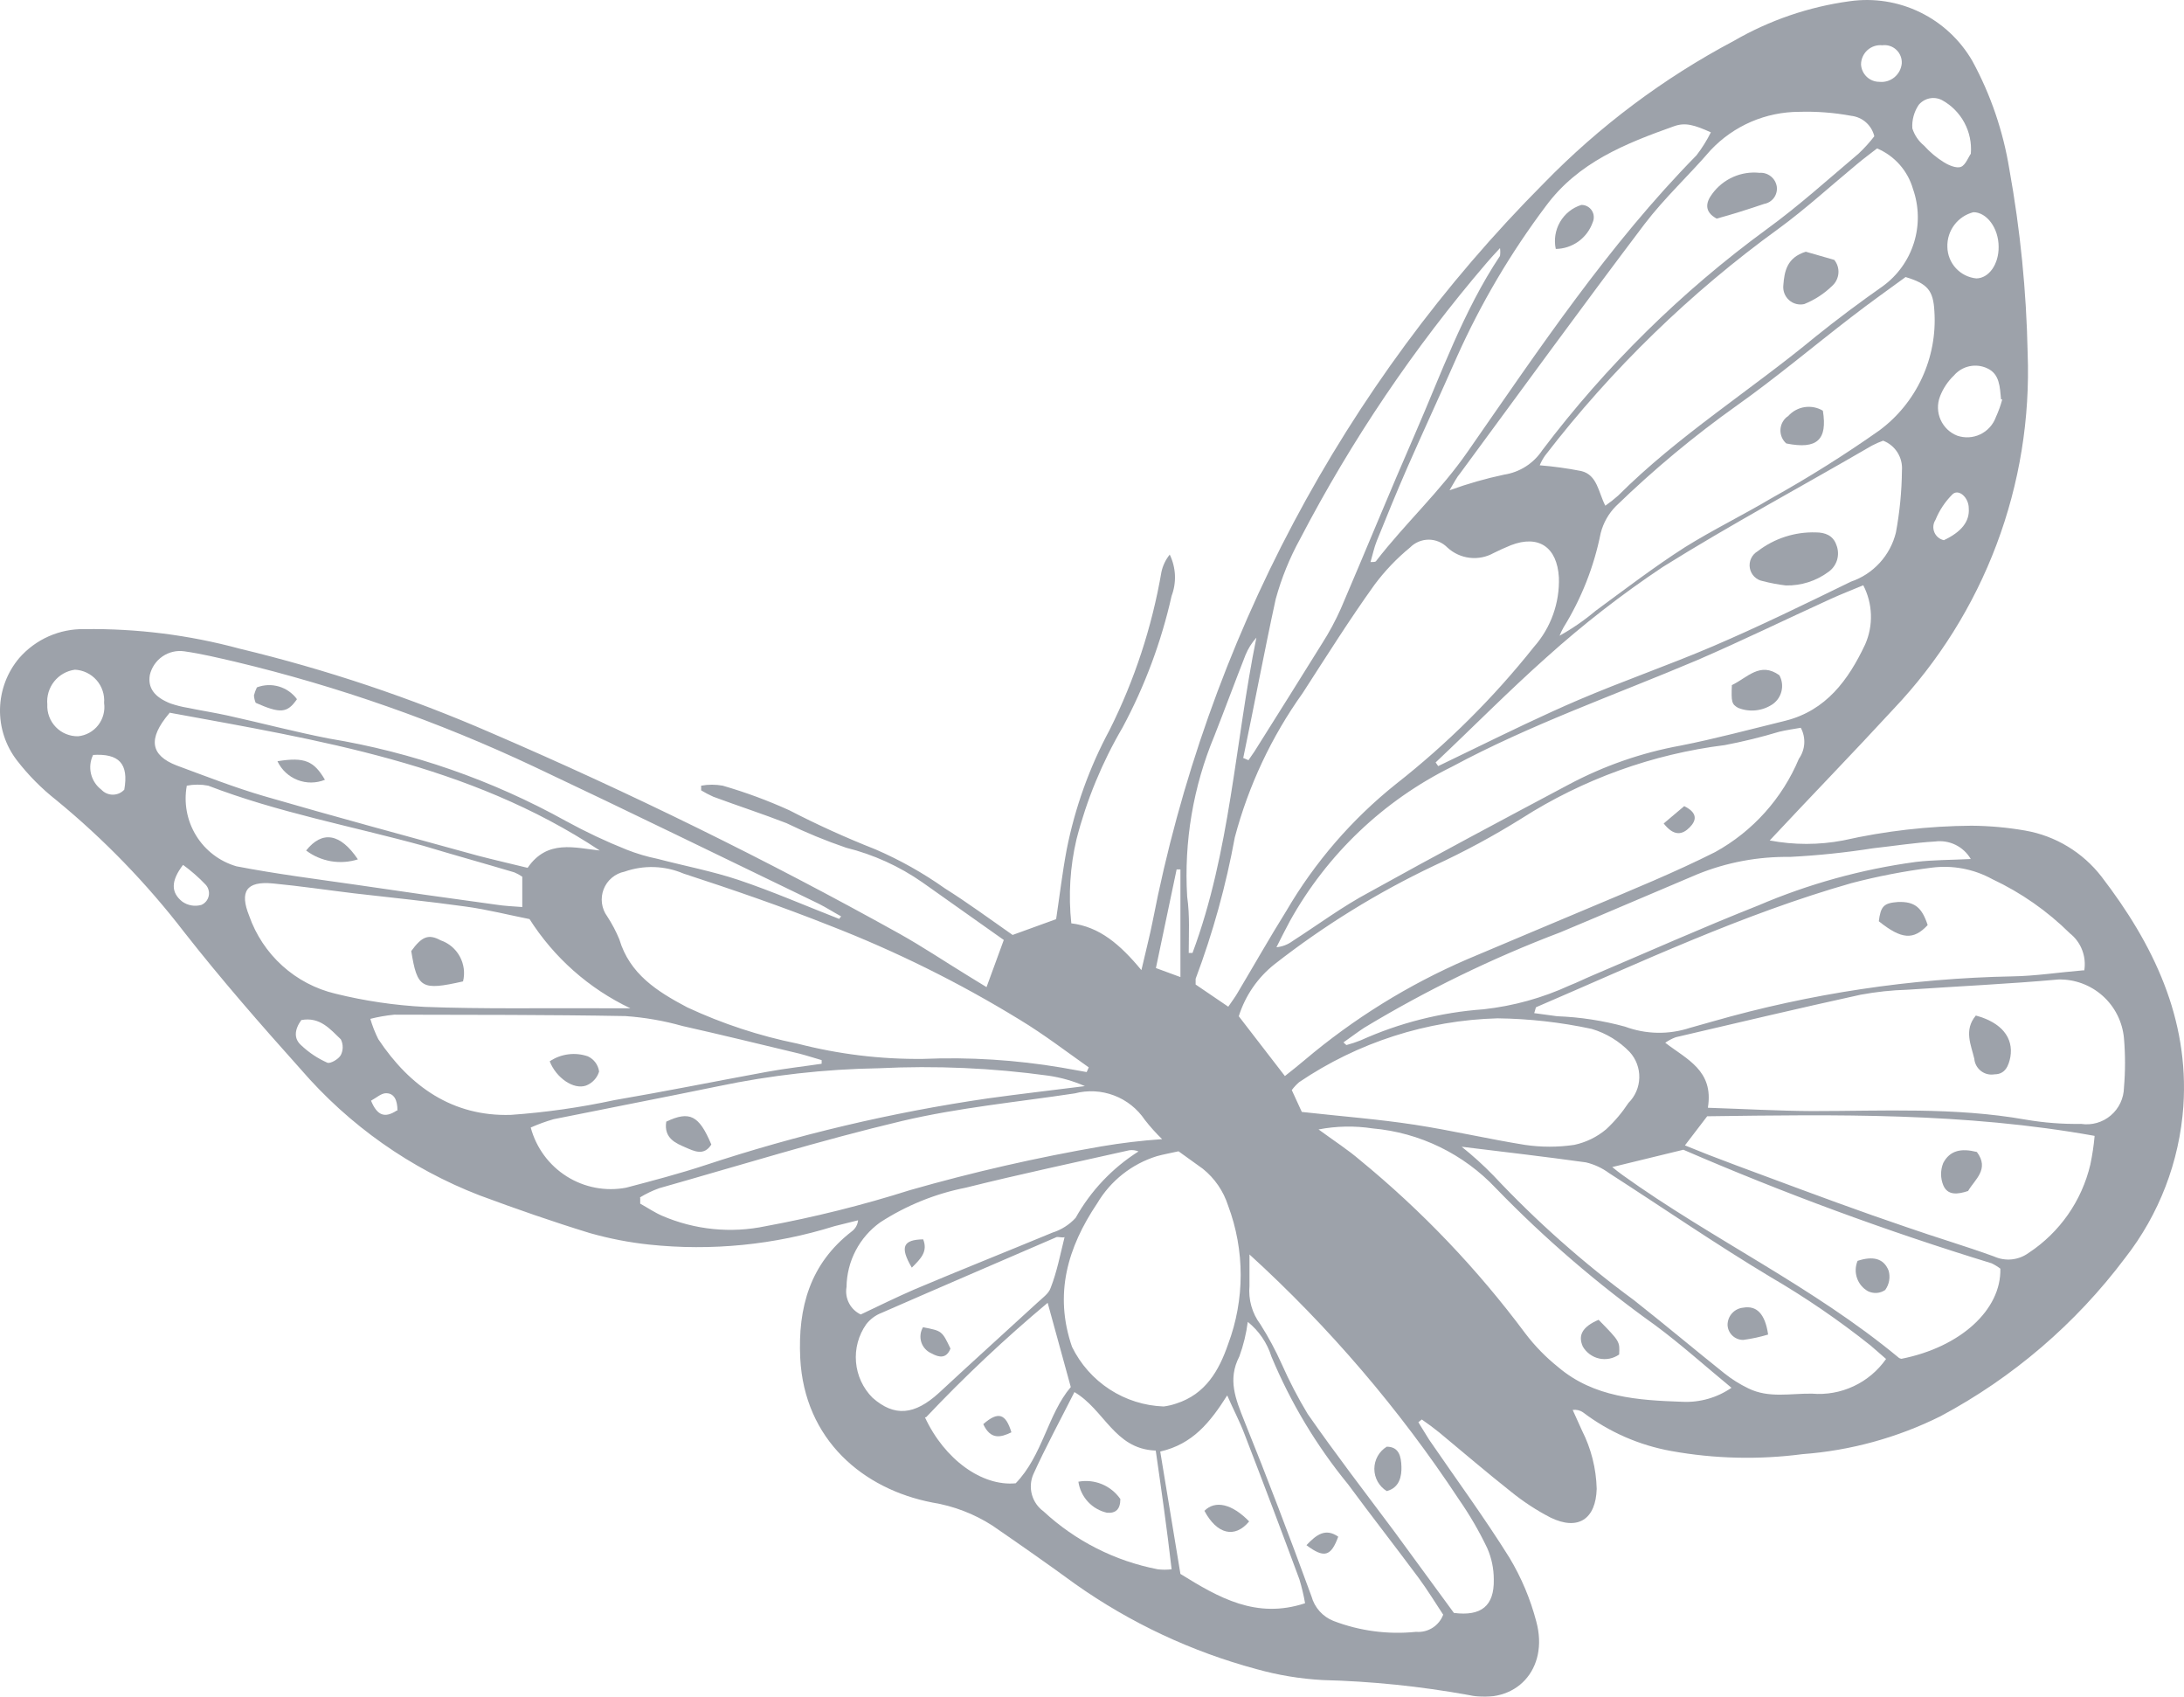 <svg width="103" height="80" viewBox="0 0 103 80" fill="none" xmlns="http://www.w3.org/2000/svg">
<g opacity="0.9">
<path opacity="0.9" d="M46.526 46.541L47.34 44.318L43.505 41.604C42.415 40.843 41.195 40.289 39.906 39.969C38.944 39.641 38.004 39.253 37.089 38.809C35.949 38.367 34.793 37.991 33.645 37.566C33.446 37.477 33.253 37.376 33.067 37.264V37.043C33.403 36.982 33.748 36.982 34.084 37.043C35.158 37.354 36.209 37.742 37.227 38.204C38.552 38.889 39.911 39.505 41.299 40.051C42.444 40.547 43.536 41.16 44.556 41.882C45.647 42.568 46.689 43.337 47.756 44.081L49.808 43.337C49.971 42.258 50.101 41.146 50.304 40.067C50.694 38.091 51.377 36.184 52.332 34.411C53.507 32.063 54.33 29.554 54.775 26.965C54.84 26.666 54.974 26.386 55.166 26.148C55.312 26.449 55.395 26.776 55.411 27.111C55.426 27.446 55.373 27.78 55.255 28.093C54.769 30.257 53.991 32.344 52.943 34.297C51.977 35.944 51.245 37.718 50.769 39.569C50.464 40.867 50.382 42.207 50.524 43.533C51.852 43.696 52.821 44.522 53.83 45.74C54.05 44.783 54.229 44.105 54.359 43.443C56.921 30.261 63.343 18.146 72.802 8.648C75.424 5.954 78.449 3.687 81.767 1.929C83.45 0.955 85.306 0.32 87.231 0.058C88.366 -0.104 89.523 0.077 90.555 0.58C91.586 1.082 92.445 1.882 93.02 2.877C93.884 4.466 94.473 6.191 94.763 7.978C95.279 10.838 95.568 13.735 95.626 16.642C95.743 19.721 95.245 22.792 94.159 25.674C93.074 28.557 91.424 31.191 89.307 33.422C87.394 35.498 85.439 37.509 83.461 39.626C84.604 39.843 85.778 39.843 86.921 39.626C88.91 39.178 90.941 38.946 92.98 38.931C93.828 38.938 94.675 39.014 95.512 39.16C96.939 39.409 98.223 40.185 99.111 41.334C101.554 44.514 103.247 48.02 102.97 52.156C102.787 54.765 101.828 57.259 100.218 59.316C97.895 62.408 94.927 64.952 91.522 66.77C89.486 67.784 87.274 68.392 85.008 68.56C82.95 68.83 80.863 68.781 78.82 68.413C77.309 68.142 75.884 67.518 74.659 66.591C74.516 66.492 74.342 66.451 74.17 66.476L74.61 67.449C75.041 68.301 75.278 69.239 75.302 70.195C75.261 71.626 74.423 72.181 73.128 71.552C72.463 71.209 71.836 70.798 71.255 70.326C70.107 69.419 68.992 68.462 67.868 67.531C67.615 67.326 67.347 67.13 67.054 66.926L66.891 67.056C67.054 67.318 67.216 67.588 67.396 67.874C68.666 69.729 70.001 71.544 71.19 73.448C71.751 74.383 72.176 75.393 72.452 76.448C73.063 78.688 71.499 80.412 69.244 79.914C66.974 79.504 64.677 79.269 62.372 79.211C61.319 79.153 60.276 78.981 59.261 78.696C56.202 77.875 53.31 76.519 50.72 74.691C49.433 73.751 48.122 72.835 46.803 71.928C45.943 71.375 44.978 71.005 43.969 70.841C40.712 70.212 37.936 67.89 37.74 64.032C37.627 61.646 38.196 59.578 40.183 58.049C40.263 57.987 40.33 57.91 40.379 57.821C40.428 57.733 40.458 57.635 40.468 57.534L39.353 57.812C36.527 58.697 33.551 58.992 30.608 58.679C29.666 58.578 28.734 58.397 27.823 58.139C26.064 57.6 24.33 56.995 22.612 56.357C19.36 55.099 16.466 53.059 14.184 50.415C12.295 48.306 10.43 46.173 8.688 43.95C6.921 41.654 4.9 39.567 2.662 37.73C1.966 37.183 1.339 36.551 0.798 35.85C0.262 35.154 -0.02 34.294 0.001 33.414C0.022 32.535 0.343 31.689 0.912 31.019C1.295 30.583 1.768 30.235 2.298 30.001C2.828 29.767 3.402 29.651 3.981 29.662C6.455 29.628 8.921 29.939 11.31 30.586C15.372 31.561 19.342 32.89 23.173 34.558C29.733 37.383 36.146 40.536 42.39 44.007C43.489 44.62 44.539 45.323 45.606 45.977L46.526 46.541ZM57.926 47.464C58.113 47.195 58.252 47.007 58.366 46.81C59.131 45.527 59.872 44.219 60.662 42.953C62.004 40.656 63.757 38.627 65.832 36.969C68.248 35.074 70.434 32.902 72.346 30.496C73.14 29.598 73.56 28.427 73.519 27.227C73.437 25.796 72.566 25.2 71.255 25.706C70.97 25.821 70.693 25.951 70.441 26.074C70.096 26.267 69.7 26.345 69.308 26.298C68.916 26.252 68.549 26.081 68.259 25.813C68.144 25.696 68.007 25.603 67.856 25.54C67.705 25.477 67.543 25.444 67.379 25.444C67.216 25.444 67.054 25.477 66.903 25.54C66.752 25.603 66.615 25.696 66.5 25.813C65.872 26.328 65.309 26.918 64.823 27.57C63.65 29.205 62.543 30.962 61.435 32.678C59.967 34.732 58.883 37.036 58.235 39.479C57.819 41.753 57.201 43.985 56.387 46.148C56.387 46.206 56.387 46.279 56.387 46.418L57.926 47.464ZM60.597 50.734C60.947 50.456 61.24 50.227 61.517 49.99C63.832 48.031 66.422 46.425 69.203 45.225C71.133 44.407 73.087 43.59 75.025 42.773C76.963 41.955 78.974 41.138 80.888 40.174C82.661 39.197 84.053 37.648 84.837 35.776C84.987 35.565 85.075 35.316 85.091 35.057C85.107 34.799 85.05 34.541 84.927 34.313C84.601 34.37 84.251 34.419 83.909 34.501C83.065 34.755 82.209 34.965 81.344 35.13C77.933 35.554 74.659 36.736 71.76 38.588C70.435 39.415 69.058 40.158 67.64 40.811C64.966 42.078 62.441 43.638 60.108 45.462C59.314 46.091 58.727 46.946 58.422 47.914L60.597 50.734ZM80.562 52.23C82.305 52.287 83.892 52.377 85.448 52.385C88.811 52.385 92.173 52.197 95.512 52.785C96.383 52.935 97.266 53.004 98.15 52.99C98.398 53.027 98.651 53.011 98.892 52.942C99.133 52.873 99.356 52.754 99.547 52.591C99.739 52.429 99.893 52.227 100 52C100.107 51.772 100.165 51.525 100.169 51.273C100.235 50.501 100.235 49.724 100.169 48.952C100.099 48.182 99.741 47.468 99.167 46.954C98.592 46.44 97.845 46.163 97.075 46.181C94.706 46.394 92.336 46.5 89.967 46.663C89.221 46.684 88.478 46.764 87.744 46.9C84.829 47.538 81.93 48.225 79.031 48.903C78.855 48.968 78.688 49.056 78.535 49.164C79.552 49.949 80.831 50.472 80.546 52.221L80.562 52.23ZM51.249 50.546L51.347 50.325C50.28 49.573 49.238 48.772 48.09 48.077C45.242 46.332 42.245 44.847 39.133 43.639C36.869 42.74 34.565 41.947 32.236 41.187C31.351 40.81 30.358 40.778 29.451 41.097C29.231 41.141 29.026 41.241 28.854 41.386C28.682 41.531 28.549 41.717 28.468 41.927C28.387 42.138 28.36 42.365 28.389 42.588C28.419 42.812 28.504 43.024 28.637 43.206C28.86 43.547 29.051 43.908 29.207 44.285C29.696 45.92 30.974 46.737 32.415 47.497C34.074 48.27 35.818 48.843 37.61 49.205C39.546 49.706 41.539 49.948 43.538 49.925C45.718 49.834 47.901 49.971 50.052 50.333L51.249 50.546ZM98.297 45.756C98.35 45.431 98.315 45.097 98.196 44.789C98.078 44.481 97.879 44.211 97.621 44.007C96.553 42.951 95.314 42.086 93.957 41.449C93.085 40.97 92.084 40.781 91.099 40.909C89.825 41.069 88.563 41.312 87.32 41.637C82.183 43.1 77.354 45.38 72.46 47.481C72.42 47.481 72.42 47.587 72.354 47.767L73.437 47.914C74.519 47.954 75.593 48.119 76.637 48.404C77.622 48.77 78.701 48.79 79.699 48.462L80.774 48.159C85.374 46.841 90.126 46.126 94.909 46.034C95.984 46.018 97.091 45.846 98.264 45.748L98.297 45.756ZM87.874 27.594C87.263 27.848 86.799 28.028 86.335 28.24C84.234 29.196 82.158 30.21 80.041 31.125C76.181 32.76 72.192 34.15 68.47 36.152C65.249 37.743 62.585 40.28 60.833 43.427C60.613 43.835 60.409 44.244 60.198 44.661C60.475 44.635 60.74 44.533 60.963 44.367C62.16 43.598 63.324 42.732 64.57 42.07C67.689 40.337 70.84 38.661 73.991 36.986C75.64 36.108 77.415 35.49 79.251 35.155C80.88 34.836 82.508 34.395 84.186 33.986C86.124 33.504 87.174 32.057 87.964 30.382C88.158 29.94 88.251 29.46 88.235 28.978C88.219 28.495 88.096 28.023 87.874 27.594ZM88.525 6.997C88.224 7.234 87.898 7.471 87.597 7.724C86.36 8.746 85.154 9.85 83.892 10.773C79.724 13.792 76.011 17.398 72.867 21.481C72.766 21.623 72.682 21.777 72.615 21.938C73.271 21.991 73.923 22.081 74.569 22.208C75.335 22.388 75.383 23.221 75.709 23.843C75.919 23.697 76.121 23.539 76.312 23.369C79.145 20.541 82.549 18.416 85.611 15.882C86.628 15.064 87.719 14.247 88.794 13.495C89.493 12.987 90.009 12.266 90.266 11.44C90.522 10.614 90.506 9.726 90.219 8.91C90.096 8.484 89.881 8.092 89.588 7.761C89.295 7.43 88.932 7.169 88.525 6.997ZM89.869 13.062C89.055 13.658 88.175 14.28 87.32 14.942C85.513 16.331 83.77 17.802 81.914 19.118C79.897 20.552 77.992 22.137 76.214 23.859C75.861 24.213 75.611 24.657 75.489 25.142C75.175 26.715 74.582 28.218 73.739 29.581C73.668 29.707 73.606 29.838 73.551 29.973C74.152 29.639 74.719 29.247 75.245 28.804C76.637 27.782 78.013 26.728 79.471 25.796C80.782 24.979 82.207 24.284 83.542 23.491C85.293 22.516 86.992 21.449 88.631 20.295C89.497 19.654 90.188 18.804 90.642 17.824C91.096 16.845 91.298 15.766 91.229 14.688C91.18 13.691 90.903 13.372 89.869 13.062ZM67.705 35.948L67.827 36.12L69.382 35.367C71.068 34.55 72.737 33.733 74.455 32.997C76.54 32.106 78.698 31.362 80.782 30.471C82.997 29.523 85.163 28.461 87.296 27.423C87.814 27.247 88.279 26.942 88.649 26.538C89.019 26.134 89.282 25.643 89.413 25.11C89.593 24.145 89.688 23.165 89.698 22.183C89.721 21.884 89.647 21.586 89.487 21.332C89.327 21.079 89.09 20.884 88.811 20.778C88.626 20.843 88.446 20.922 88.273 21.015C85.016 22.911 81.629 24.726 78.412 26.736C76.489 28.019 74.66 29.439 72.941 30.986C71.149 32.58 69.456 34.297 67.705 35.948ZM79.463 54.003L80.546 54.437C81.466 54.788 82.386 55.139 83.306 55.474C85.505 56.292 87.703 57.109 89.902 57.853C91.278 58.335 92.678 58.744 94.046 59.242C94.308 59.361 94.597 59.407 94.883 59.377C95.169 59.347 95.442 59.241 95.675 59.071C97.138 58.108 98.178 56.62 98.582 54.911C98.677 54.463 98.745 54.01 98.785 53.554C92.646 52.45 86.571 52.548 80.513 52.63L79.463 54.003ZM68.389 23.107C69.218 22.806 70.067 22.563 70.93 22.38C71.294 22.325 71.644 22.194 71.955 21.996C72.266 21.797 72.533 21.535 72.737 21.227C75.74 17.254 79.306 13.743 83.322 10.806C84.829 9.711 86.221 8.452 87.654 7.242C87.922 6.99 88.17 6.717 88.395 6.425C88.335 6.171 88.197 5.942 88.002 5.769C87.807 5.596 87.563 5.489 87.304 5.46C86.499 5.311 85.68 5.248 84.861 5.272C84.078 5.272 83.303 5.432 82.583 5.742C81.864 6.053 81.215 6.508 80.676 7.079C79.658 8.264 78.494 9.335 77.549 10.577C74.618 14.451 71.752 18.391 68.869 22.306C68.707 22.494 68.584 22.739 68.365 23.107H68.389ZM68.926 54.06C69.457 54.483 69.96 54.939 70.433 55.425C72.458 57.584 74.677 59.551 77.061 61.302C78.502 62.438 79.903 63.615 81.336 64.76C81.678 65.031 82.05 65.264 82.443 65.454C83.412 65.937 84.446 65.692 85.456 65.708C86.13 65.766 86.807 65.645 87.42 65.358C88.033 65.072 88.56 64.628 88.949 64.073L88.216 63.436C86.726 62.25 85.153 61.174 83.51 60.215C80.92 58.662 78.429 56.946 75.888 55.311C75.562 55.071 75.191 54.898 74.797 54.804C72.867 54.535 70.954 54.314 68.878 54.06H68.926ZM55.581 54.281C55.222 54.363 54.889 54.42 54.563 54.51C53.382 54.875 52.378 55.667 51.746 56.733C50.345 58.818 49.702 61.016 50.557 63.501C50.957 64.318 51.57 65.011 52.332 65.507C53.093 66.002 53.974 66.28 54.88 66.313C55.083 66.287 55.282 66.24 55.475 66.174C56.851 65.732 57.486 64.629 57.918 63.378C58.71 61.271 58.71 58.947 57.918 56.84C57.699 56.157 57.286 55.555 56.729 55.107L55.581 54.281ZM61.395 52.426C63.308 52.638 65.026 52.769 66.728 53.031C68.43 53.292 70.18 53.701 71.915 53.979C72.687 54.093 73.471 54.093 74.243 53.979C74.798 53.861 75.315 53.608 75.75 53.243C76.148 52.873 76.501 52.456 76.8 52.001C77.118 51.685 77.301 51.259 77.311 50.811C77.322 50.363 77.159 49.928 76.857 49.598C76.363 49.087 75.746 48.712 75.066 48.511C73.607 48.198 72.12 48.031 70.628 48.012C67.288 48.103 64.043 49.146 61.272 51.02C61.142 51.131 61.024 51.258 60.922 51.396L61.395 52.426ZM30.192 56.464C30.192 56.553 30.192 56.651 30.192 56.75C30.534 56.938 30.868 57.166 31.226 57.322C32.766 57.986 34.472 58.157 36.112 57.812C38.414 57.387 40.687 56.82 42.919 56.112C45.885 55.264 48.894 54.577 51.933 54.052C52.885 53.889 53.844 53.775 54.807 53.709C54.515 53.426 54.243 53.123 53.993 52.802C53.639 52.275 53.131 51.872 52.538 51.648C51.946 51.424 51.299 51.39 50.687 51.551C47.976 51.96 45.224 52.221 42.545 52.851C38.693 53.766 34.899 54.943 31.088 56.022C30.767 56.137 30.459 56.285 30.168 56.464H30.192ZM81.686 65.454C80.399 64.392 79.243 63.354 78.046 62.471C75.361 60.555 72.853 58.4 70.555 56.03C69.025 54.403 66.953 53.397 64.733 53.202C63.887 53.073 63.025 53.089 62.184 53.251C62.942 53.807 63.569 54.208 64.13 54.69C67.053 57.085 69.673 59.83 71.931 62.863C72.382 63.458 72.904 63.993 73.486 64.457C75.18 65.896 77.264 66.019 79.341 66.092C80.166 66.132 80.981 65.9 81.661 65.43L81.686 65.454ZM80.717 6.253C79.903 5.885 79.479 5.763 78.95 5.951C76.654 6.768 74.431 7.651 72.908 9.711C71.251 11.914 69.844 14.296 68.715 16.813C67.949 18.554 67.143 20.287 66.378 22.028C65.873 23.181 65.401 24.341 64.928 25.51C64.806 25.813 64.741 26.14 64.635 26.499C64.798 26.499 64.888 26.499 64.912 26.434C66.28 24.668 67.925 23.164 69.219 21.293C72.582 16.462 75.856 11.55 80.008 7.324C80.271 6.982 80.5 6.615 80.692 6.229L80.717 6.253ZM89.674 64.065C92.45 63.517 94.388 61.76 94.339 59.815C94.21 59.716 94.071 59.631 93.924 59.561C88.984 58.048 84.132 56.26 79.39 54.208L76.035 55.025C76.23 55.18 76.377 55.303 76.532 55.409C80.758 58.441 85.488 60.648 89.56 64.024C89.576 64.033 89.592 64.041 89.609 64.049L89.674 64.065ZM25.03 43.345C23.996 43.141 22.978 42.879 21.944 42.74C20.201 42.495 18.451 42.323 16.7 42.119C15.422 41.964 14.152 41.776 12.873 41.653C11.595 41.53 11.302 42.053 11.749 43.173C12.066 44.08 12.605 44.893 13.316 45.535C14.028 46.178 14.889 46.631 15.821 46.851C17.201 47.192 18.611 47.4 20.03 47.473C22.807 47.579 25.592 47.522 28.377 47.538H29.728C27.776 46.611 26.125 45.149 24.965 43.32L25.03 43.345ZM38.75 50.154V49.982C38.4 49.884 38.058 49.769 37.708 49.679C35.868 49.238 34.027 48.788 32.179 48.372C31.302 48.125 30.401 47.969 29.492 47.906C25.86 47.84 22.229 47.849 18.597 47.84C18.216 47.877 17.837 47.942 17.465 48.037C17.561 48.366 17.686 48.686 17.84 48.993C19.33 51.232 21.349 52.647 24.085 52.565C25.728 52.449 27.361 52.217 28.971 51.87C31.365 51.461 33.751 50.979 36.153 50.538C37.048 50.374 37.936 50.276 38.75 50.154ZM25.03 53.161C25.286 54.115 25.891 54.937 26.724 55.463C27.557 55.989 28.557 56.18 29.525 55.998C30.77 55.671 32.016 55.344 33.238 54.943C37.586 53.504 42.052 52.448 46.583 51.788C48.106 51.576 49.637 51.404 51.167 51.208C50.621 50.97 50.047 50.805 49.458 50.718C46.801 50.351 44.116 50.234 41.437 50.366C38.892 50.408 36.356 50.693 33.865 51.216C31.283 51.747 28.686 52.246 26.105 52.769C25.744 52.873 25.39 53.002 25.046 53.153L25.03 53.161ZM39.548 43.353L39.67 43.206C39.312 43.01 38.97 42.789 38.612 42.609C34.141 40.452 29.655 38.253 25.201 36.152C20.679 34.019 15.951 32.359 11.09 31.199C10.276 31.011 9.502 30.823 8.696 30.709C8.335 30.656 7.968 30.741 7.666 30.947C7.365 31.152 7.151 31.464 7.067 31.82C6.962 32.425 7.271 32.866 8.045 33.169C8.31 33.259 8.582 33.328 8.859 33.373C9.486 33.504 10.129 33.602 10.756 33.741C12.344 34.092 13.915 34.509 15.511 34.82C19.432 35.465 23.213 36.782 26.691 38.711C27.616 39.218 28.57 39.668 29.549 40.059C30.021 40.246 30.509 40.391 31.007 40.492C32.285 40.828 33.588 41.073 34.834 41.489C36.438 42.029 37.993 42.707 39.564 43.32L39.548 43.353ZM7.979 33.635C6.953 34.844 7.108 35.613 8.321 36.087C9.689 36.593 11.049 37.125 12.442 37.533C15.788 38.506 19.159 39.413 22.514 40.337C23.328 40.55 24.085 40.721 24.883 40.917C25.812 39.56 27.106 39.977 28.287 40.1C22.107 36.005 15.015 34.893 7.996 33.602L7.979 33.635ZM58.927 59.145C58.927 59.676 58.927 60.15 58.927 60.624C58.868 61.272 59.05 61.919 59.44 62.438C59.822 63.04 60.159 63.668 60.45 64.318C60.808 65.125 61.216 65.909 61.671 66.664C62.974 68.536 64.367 70.35 65.743 72.189L68.568 76.047C69.855 76.211 70.474 75.721 70.449 74.47C70.45 73.96 70.345 73.457 70.14 72.99C69.757 72.19 69.31 71.422 68.804 70.694C66.003 66.447 62.685 62.567 58.927 59.145ZM92.939 40.492C92.769 40.206 92.52 39.976 92.222 39.831C91.924 39.686 91.59 39.632 91.261 39.675C90.284 39.732 89.307 39.888 88.338 39.994C87.035 40.199 85.722 40.335 84.405 40.402C82.913 40.38 81.432 40.658 80.049 41.22C77.891 42.127 75.742 43.059 73.584 43.958C70.375 45.175 67.282 46.68 64.342 48.453C64.016 48.666 63.699 48.911 63.357 49.148C63.455 49.23 63.487 49.271 63.504 49.271C63.73 49.211 63.953 49.137 64.171 49.05C66.001 48.225 67.96 47.73 69.96 47.587C71.369 47.433 72.744 47.052 74.032 46.459C74.374 46.328 74.708 46.157 75.058 46.01C77.68 44.898 80.277 43.737 82.923 42.691C85.296 41.675 87.793 40.985 90.349 40.639C91.164 40.541 91.97 40.55 92.939 40.501V40.492ZM68.063 76.129C67.689 75.565 67.322 74.96 66.899 74.388C65.8 72.909 64.668 71.462 63.577 69.983C62.086 68.162 60.868 66.133 59.962 63.959C59.761 63.314 59.372 62.745 58.846 62.324C58.775 62.882 58.641 63.431 58.447 63.959C57.885 65.038 58.276 65.969 58.675 66.975C59.782 69.713 60.833 72.484 61.85 75.263C61.921 75.523 62.052 75.764 62.231 75.966C62.411 76.167 62.634 76.324 62.885 76.423C64.127 76.899 65.463 77.075 66.785 76.938C67.057 76.961 67.329 76.895 67.559 76.749C67.79 76.603 67.967 76.385 68.063 76.129ZM58.61 35.727L58.879 35.842C58.968 35.703 59.066 35.58 59.155 35.441C60.222 33.741 61.297 32.041 62.355 30.333C62.689 29.811 62.983 29.264 63.235 28.698C64.415 25.951 65.547 23.172 66.744 20.434C67.941 17.696 69.008 14.664 70.742 12.065C70.759 11.943 70.759 11.819 70.742 11.697C70.465 11.999 70.278 12.195 70.107 12.4C66.69 16.386 63.74 20.752 61.313 25.412C60.821 26.306 60.436 27.256 60.165 28.24C59.62 30.741 59.155 33.242 58.634 35.727H58.61ZM40.582 61.981C41.462 61.564 42.276 61.163 43.123 60.795C45.272 59.888 47.446 59.022 49.637 58.115C50.055 57.983 50.431 57.744 50.728 57.42C51.441 56.145 52.46 55.07 53.692 54.289C53.556 54.231 53.407 54.212 53.26 54.232C50.687 54.812 48.098 55.36 45.541 55.998C44.106 56.281 42.739 56.836 41.511 57.632C41.026 57.979 40.629 58.436 40.353 58.966C40.077 59.496 39.93 60.083 39.923 60.681C39.877 60.943 39.92 61.213 40.044 61.448C40.167 61.683 40.365 61.871 40.607 61.981H40.582ZM24.631 41.334C24.513 41.254 24.388 41.185 24.256 41.13C22.831 40.705 21.407 40.312 19.973 39.879C16.586 38.947 13.109 38.31 9.82 37.043C9.486 36.978 9.143 36.978 8.81 37.043C8.66 37.855 8.817 38.693 9.249 39.396C9.68 40.098 10.357 40.614 11.147 40.844C13.003 41.203 14.884 41.441 16.757 41.71C18.966 42.037 21.173 42.35 23.377 42.65C23.792 42.716 24.191 42.732 24.631 42.765V41.334ZM61.549 75.59C61.483 75.209 61.393 74.832 61.281 74.462C60.434 72.173 59.571 69.89 58.691 67.612C58.471 67.024 58.17 66.468 57.877 65.79C57.063 67.073 56.248 68.086 54.718 68.438C55.035 70.375 55.353 72.271 55.67 74.208C57.478 75.328 59.245 76.35 61.549 75.59ZM50.15 58.343C49.971 58.343 49.865 58.294 49.791 58.343C47.047 59.529 44.303 60.706 41.576 61.899C41.289 62.009 41.039 62.196 40.851 62.438C40.487 62.957 40.316 63.588 40.37 64.221C40.424 64.853 40.698 65.446 41.144 65.896C42.186 66.82 43.139 66.713 44.279 65.675C45.826 64.237 47.389 62.831 48.945 61.4C49.164 61.196 49.458 60.992 49.547 60.73C49.848 59.962 50.003 59.145 50.207 58.327L50.15 58.343ZM54.449 68.389C52.552 68.291 52.08 66.46 50.671 65.634C50.003 66.958 49.319 68.217 48.733 69.509C48.602 69.811 48.579 70.15 48.666 70.468C48.753 70.786 48.947 71.065 49.213 71.258C50.718 72.654 52.583 73.6 54.596 73.988C54.815 74.016 55.036 74.016 55.255 73.988C55.035 72.067 54.775 70.269 54.506 68.389H54.449ZM43.619 66.82C44.548 68.822 46.323 70.089 47.902 69.934C49.173 68.626 49.417 66.664 50.5 65.397L49.409 61.425C47.395 63.11 45.481 64.911 43.676 66.82H43.619ZM56.004 44.931H56.24C58.023 40.149 58.243 35.032 59.253 30.063C59.036 30.303 58.863 30.58 58.74 30.88C58.243 32.147 57.771 33.422 57.274 34.689C56.273 37.085 55.833 39.68 55.988 42.274C56.118 43.181 56.061 44.056 56.061 44.931H56.004ZM94.372 18.832C94.315 18.236 94.307 17.639 93.729 17.369C93.465 17.243 93.168 17.207 92.882 17.268C92.597 17.329 92.339 17.482 92.149 17.704C91.858 17.983 91.632 18.324 91.489 18.701C91.356 19.054 91.367 19.445 91.52 19.789C91.672 20.134 91.954 20.404 92.304 20.541C92.661 20.664 93.053 20.642 93.394 20.478C93.735 20.314 93.999 20.023 94.128 19.666C94.251 19.397 94.352 19.118 94.429 18.832H94.372ZM3.68 34.714C3.865 34.696 4.045 34.64 4.208 34.551C4.371 34.461 4.514 34.339 4.629 34.193C4.744 34.046 4.828 33.877 4.876 33.697C4.924 33.517 4.936 33.329 4.91 33.144C4.925 32.95 4.902 32.754 4.84 32.569C4.779 32.384 4.681 32.213 4.553 32.067C4.425 31.921 4.268 31.802 4.093 31.717C3.918 31.633 3.728 31.584 3.534 31.575C3.148 31.626 2.798 31.825 2.555 32.129C2.312 32.434 2.196 32.821 2.231 33.21C2.221 33.406 2.251 33.602 2.32 33.785C2.388 33.969 2.494 34.137 2.63 34.278C2.766 34.419 2.929 34.531 3.11 34.605C3.291 34.68 3.485 34.717 3.68 34.714ZM92.947 7.25C92.989 6.743 92.884 6.235 92.644 5.787C92.404 5.338 92.04 4.969 91.595 4.725C91.413 4.628 91.204 4.598 91.003 4.638C90.801 4.678 90.619 4.787 90.488 4.945C90.269 5.27 90.163 5.658 90.187 6.049C90.288 6.37 90.48 6.654 90.74 6.866C91.014 7.171 91.329 7.435 91.677 7.651C91.913 7.798 92.279 7.953 92.491 7.863C92.703 7.773 92.849 7.373 92.947 7.25ZM94.258 11.64C94.258 10.741 93.688 10.005 93.069 10.005C92.709 10.096 92.391 10.308 92.168 10.605C91.944 10.902 91.828 11.267 91.84 11.64C91.846 12.013 91.989 12.371 92.241 12.645C92.493 12.919 92.837 13.091 93.207 13.127C93.802 13.119 94.266 12.457 94.258 11.64ZM55.67 40.991H55.491C55.166 42.519 54.848 44.048 54.514 45.642L55.67 46.067V40.991ZM14.209 48.094C13.883 48.551 13.85 48.977 14.209 49.287C14.569 49.628 14.985 49.904 15.438 50.105C15.576 50.162 15.967 49.941 16.073 49.745C16.132 49.63 16.162 49.502 16.162 49.373C16.162 49.244 16.132 49.116 16.073 49.001C15.568 48.519 15.088 47.93 14.209 48.094ZM88.77 2.134C88.643 2.121 88.516 2.135 88.395 2.175C88.275 2.215 88.163 2.28 88.069 2.365C87.975 2.45 87.9 2.555 87.848 2.671C87.796 2.788 87.769 2.913 87.768 3.041C87.781 3.262 87.877 3.47 88.038 3.622C88.198 3.774 88.411 3.859 88.631 3.858C88.758 3.872 88.887 3.86 89.009 3.823C89.131 3.786 89.245 3.725 89.343 3.644C89.442 3.562 89.523 3.462 89.583 3.349C89.642 3.235 89.679 3.111 89.69 2.984C89.696 2.864 89.675 2.745 89.63 2.634C89.585 2.523 89.516 2.424 89.428 2.343C89.34 2.261 89.236 2.201 89.122 2.165C89.008 2.129 88.888 2.118 88.77 2.134ZM91.677 25.469C92.491 25.085 92.898 24.595 92.849 23.965C92.849 23.459 92.385 23.042 92.092 23.295C91.741 23.642 91.464 24.056 91.278 24.513C91.223 24.599 91.189 24.697 91.18 24.798C91.172 24.9 91.188 25.002 91.227 25.096C91.266 25.191 91.328 25.274 91.406 25.339C91.484 25.404 91.577 25.448 91.677 25.469ZM4.389 35.596C4.255 35.872 4.221 36.186 4.292 36.484C4.364 36.782 4.536 37.046 4.779 37.231C4.849 37.306 4.933 37.365 5.026 37.406C5.119 37.446 5.219 37.467 5.321 37.467C5.422 37.467 5.523 37.446 5.616 37.406C5.709 37.365 5.793 37.306 5.862 37.231C6.074 36.021 5.634 35.507 4.356 35.596H4.389ZM8.639 40.77C8.053 41.53 8.053 42.078 8.598 42.511C8.727 42.602 8.874 42.663 9.029 42.689C9.184 42.716 9.342 42.708 9.494 42.666C9.582 42.629 9.66 42.571 9.721 42.497C9.782 42.423 9.824 42.335 9.844 42.242C9.864 42.148 9.861 42.05 9.835 41.958C9.81 41.865 9.763 41.78 9.698 41.71C9.369 41.364 9.009 41.05 8.623 40.77H8.639ZM18.744 52.36C18.744 51.878 18.597 51.543 18.206 51.543C17.979 51.543 17.742 51.764 17.498 51.895C17.791 52.606 18.149 52.728 18.711 52.36H18.744Z" fill="#868C96"/>
<path opacity="0.9" d="M78.461 38.825L79.43 38.008C80.057 38.318 80.025 38.67 79.683 39.013C79.341 39.356 78.95 39.446 78.461 38.825Z" fill="#868C96"/>
<path opacity="0.9" d="M93.183 47.881C94.396 48.208 94.966 48.928 94.811 49.835C94.73 50.252 94.567 50.652 94.062 50.652C93.951 50.672 93.837 50.668 93.727 50.641C93.617 50.614 93.514 50.564 93.425 50.495C93.335 50.426 93.261 50.339 93.207 50.239C93.152 50.139 93.119 50.03 93.11 49.916C92.963 49.279 92.605 48.568 93.183 47.881Z" fill="#868C96"/>
<path opacity="0.9" d="M90.911 43.615C90.244 44.334 89.674 44.293 88.607 43.435C88.697 42.724 88.843 42.577 89.503 42.528C90.309 42.495 90.643 42.797 90.911 43.615Z" fill="#868C96"/>
<path opacity="0.9" d="M81.677 32.302C82.41 31.951 83.005 31.183 83.917 31.837C84.041 32.063 84.078 32.328 84.019 32.58C83.961 32.832 83.811 33.054 83.599 33.202C83.362 33.362 83.09 33.461 82.806 33.491C82.522 33.521 82.235 33.481 81.971 33.373C81.669 33.202 81.645 33.095 81.677 32.302Z" fill="#868C96"/>
<path opacity="0.9" d="M85.163 11.868L86.506 12.253C86.649 12.429 86.719 12.653 86.702 12.879C86.685 13.106 86.583 13.317 86.417 13.47C86.035 13.844 85.584 14.138 85.089 14.337C84.963 14.365 84.833 14.362 84.708 14.329C84.583 14.297 84.468 14.235 84.372 14.148C84.276 14.062 84.201 13.954 84.155 13.834C84.108 13.713 84.091 13.583 84.104 13.454C84.153 12.8 84.267 12.146 85.163 11.868Z" fill="#868C96"/>
<path opacity="0.9" d="M84.243 20.908C84.148 20.825 84.075 20.721 84.027 20.604C83.98 20.486 83.96 20.36 83.97 20.234C83.979 20.108 84.017 19.986 84.082 19.878C84.146 19.769 84.235 19.677 84.34 19.609C84.542 19.386 84.814 19.24 85.111 19.195C85.408 19.151 85.711 19.21 85.969 19.364C86.189 20.729 85.708 21.203 84.243 20.908Z" fill="#868C96"/>
<path opacity="0.9" d="M84.226 27.603C83.858 27.56 83.494 27.491 83.135 27.398C82.983 27.37 82.842 27.296 82.733 27.186C82.624 27.076 82.551 26.934 82.524 26.781C82.498 26.628 82.518 26.47 82.584 26.329C82.65 26.188 82.757 26.07 82.891 25.992C83.675 25.386 84.645 25.071 85.635 25.102C86.067 25.102 86.449 25.24 86.604 25.69C86.695 25.914 86.708 26.162 86.64 26.394C86.572 26.625 86.427 26.827 86.229 26.965C85.65 27.394 84.946 27.618 84.226 27.603Z" fill="#868C96"/>
<path opacity="0.9" d="M93.232 54.314C93.843 55.131 93.126 55.614 92.817 56.153C92.328 56.316 91.848 56.374 91.644 55.875C91.51 55.542 91.51 55.17 91.644 54.837C91.954 54.24 92.491 54.126 93.232 54.314Z" fill="#868C96"/>
<path opacity="0.9" d="M80.961 10.307C80.383 9.997 80.424 9.563 80.758 9.13C81.011 8.786 81.349 8.515 81.739 8.343C82.129 8.171 82.557 8.104 82.981 8.149C83.172 8.135 83.362 8.193 83.513 8.313C83.664 8.432 83.765 8.605 83.795 8.795C83.821 8.982 83.773 9.172 83.662 9.325C83.551 9.477 83.386 9.58 83.2 9.613C82.451 9.866 81.71 10.103 80.961 10.307Z" fill="#868C96"/>
<path opacity="0.9" d="M83.387 62.921C83.004 63.037 82.612 63.121 82.215 63.174C82.025 63.176 81.841 63.104 81.703 62.973C81.564 62.842 81.482 62.662 81.474 62.471C81.473 62.267 81.549 62.069 81.686 61.918C81.823 61.766 82.012 61.672 82.215 61.654C82.834 61.547 83.241 61.923 83.387 62.921Z" fill="#868C96"/>
<path opacity="0.9" d="M75.392 62.226C76.393 63.248 76.393 63.248 76.361 63.861C76.226 63.956 76.074 64.022 75.913 64.055C75.752 64.088 75.586 64.088 75.425 64.053C75.265 64.019 75.113 63.951 74.98 63.854C74.846 63.758 74.734 63.635 74.651 63.493C74.406 62.962 74.626 62.553 75.392 62.226Z" fill="#868C96"/>
<path opacity="0.9" d="M73.372 11.738C73.279 11.303 73.351 10.849 73.574 10.465C73.797 10.081 74.155 9.794 74.578 9.662C74.675 9.66 74.771 9.683 74.857 9.729C74.943 9.774 75.016 9.841 75.07 9.922C75.123 10.004 75.156 10.097 75.163 10.195C75.171 10.292 75.155 10.39 75.115 10.479C74.988 10.843 74.753 11.159 74.441 11.384C74.129 11.609 73.756 11.732 73.372 11.738Z" fill="#868C96"/>
<path opacity="0.9" d="M87.606 59.447C88.306 59.218 88.835 59.308 89.071 59.913C89.114 60.067 89.121 60.228 89.093 60.385C89.065 60.542 89.001 60.691 88.908 60.82C88.79 60.901 88.652 60.949 88.509 60.959C88.366 60.968 88.223 60.941 88.094 60.877C87.852 60.741 87.668 60.519 87.578 60.255C87.488 59.992 87.498 59.704 87.606 59.447Z" fill="#868C96"/>
<path opacity="0.9" d="M21.838 46.271C19.876 46.712 19.68 46.598 19.395 44.841C19.892 44.154 20.21 44.023 20.78 44.334C21.166 44.465 21.488 44.737 21.684 45.096C21.88 45.455 21.935 45.874 21.838 46.271Z" fill="#868C96"/>
<path opacity="0.9" d="M25.925 50.039C26.186 49.864 26.483 49.752 26.794 49.711C27.104 49.67 27.42 49.701 27.717 49.802C27.86 49.866 27.985 49.966 28.079 50.092C28.173 50.218 28.233 50.365 28.254 50.521C28.208 50.672 28.129 50.81 28.021 50.925C27.914 51.039 27.782 51.128 27.636 51.183C27.049 51.388 26.227 50.816 25.925 50.039Z" fill="#868C96"/>
<path opacity="0.9" d="M31.422 52.883C32.529 52.36 32.969 52.589 33.547 53.962C33.197 54.518 32.733 54.273 32.318 54.093C31.902 53.913 31.292 53.676 31.422 52.883Z" fill="#868C96"/>
<path opacity="0.9" d="M12.059 33.136C12.012 33.025 11.984 32.906 11.977 32.785C12.011 32.655 12.057 32.529 12.116 32.409C12.448 32.282 12.812 32.267 13.154 32.368C13.495 32.468 13.794 32.678 14.005 32.965C13.549 33.627 13.223 33.651 12.059 33.136Z" fill="#868C96"/>
<path opacity="0.9" d="M13.085 35.891C14.38 35.678 14.811 35.891 15.324 36.765C14.91 36.934 14.448 36.937 14.031 36.774C13.615 36.612 13.277 36.296 13.085 35.891Z" fill="#868C96"/>
<path opacity="0.9" d="M65.401 70.301C65.222 70.192 65.075 70.038 64.972 69.855C64.87 69.672 64.816 69.465 64.816 69.255C64.816 69.045 64.87 68.839 64.972 68.655C65.075 68.472 65.222 68.319 65.401 68.209C65.987 68.209 66.077 68.683 66.093 69.141C66.109 69.599 66.003 70.146 65.401 70.301Z" fill="#868C96"/>
<path opacity="0.9" d="M61.614 72.852C62.087 72.353 62.51 72.034 63.113 72.451C62.771 73.383 62.453 73.481 61.614 72.852Z" fill="#868C96"/>
<path opacity="0.9" d="M43.001 59.766C42.431 58.793 42.585 58.45 43.538 58.433C43.766 59.005 43.432 59.341 43.001 59.766Z" fill="#868C96"/>
<path opacity="0.9" d="M16.879 40.517C16.468 40.647 16.032 40.677 15.608 40.605C15.183 40.532 14.781 40.359 14.437 40.1C15.202 39.144 16.049 39.291 16.879 40.517Z" fill="#868C96"/>
<path opacity="0.9" d="M58.911 71.732C58.235 72.549 57.389 72.337 56.802 71.233C57.315 70.718 58.105 70.906 58.911 71.732Z" fill="#868C96"/>
<path opacity="0.9" d="M43.53 62.577C44.426 62.749 44.426 62.749 44.825 63.583C44.637 64.057 44.303 64.016 43.937 63.812C43.823 63.764 43.721 63.693 43.638 63.603C43.554 63.513 43.49 63.405 43.452 63.288C43.413 63.171 43.4 63.047 43.414 62.924C43.427 62.801 43.467 62.683 43.53 62.577Z" fill="#868C96"/>
<path opacity="0.9" d="M50.858 69.86C51.231 69.79 51.617 69.831 51.968 69.976C52.319 70.121 52.62 70.364 52.837 70.677C52.837 71.16 52.617 71.356 52.21 71.323C51.863 71.246 51.548 71.064 51.307 70.803C51.066 70.541 50.909 70.213 50.858 69.86Z" fill="#868C96"/>
<path opacity="0.9" d="M46.372 67.146C47.072 66.533 47.43 66.64 47.699 67.531C47.178 67.784 46.714 67.882 46.372 67.146Z" fill="#868C96"/>
</g>
</svg>
